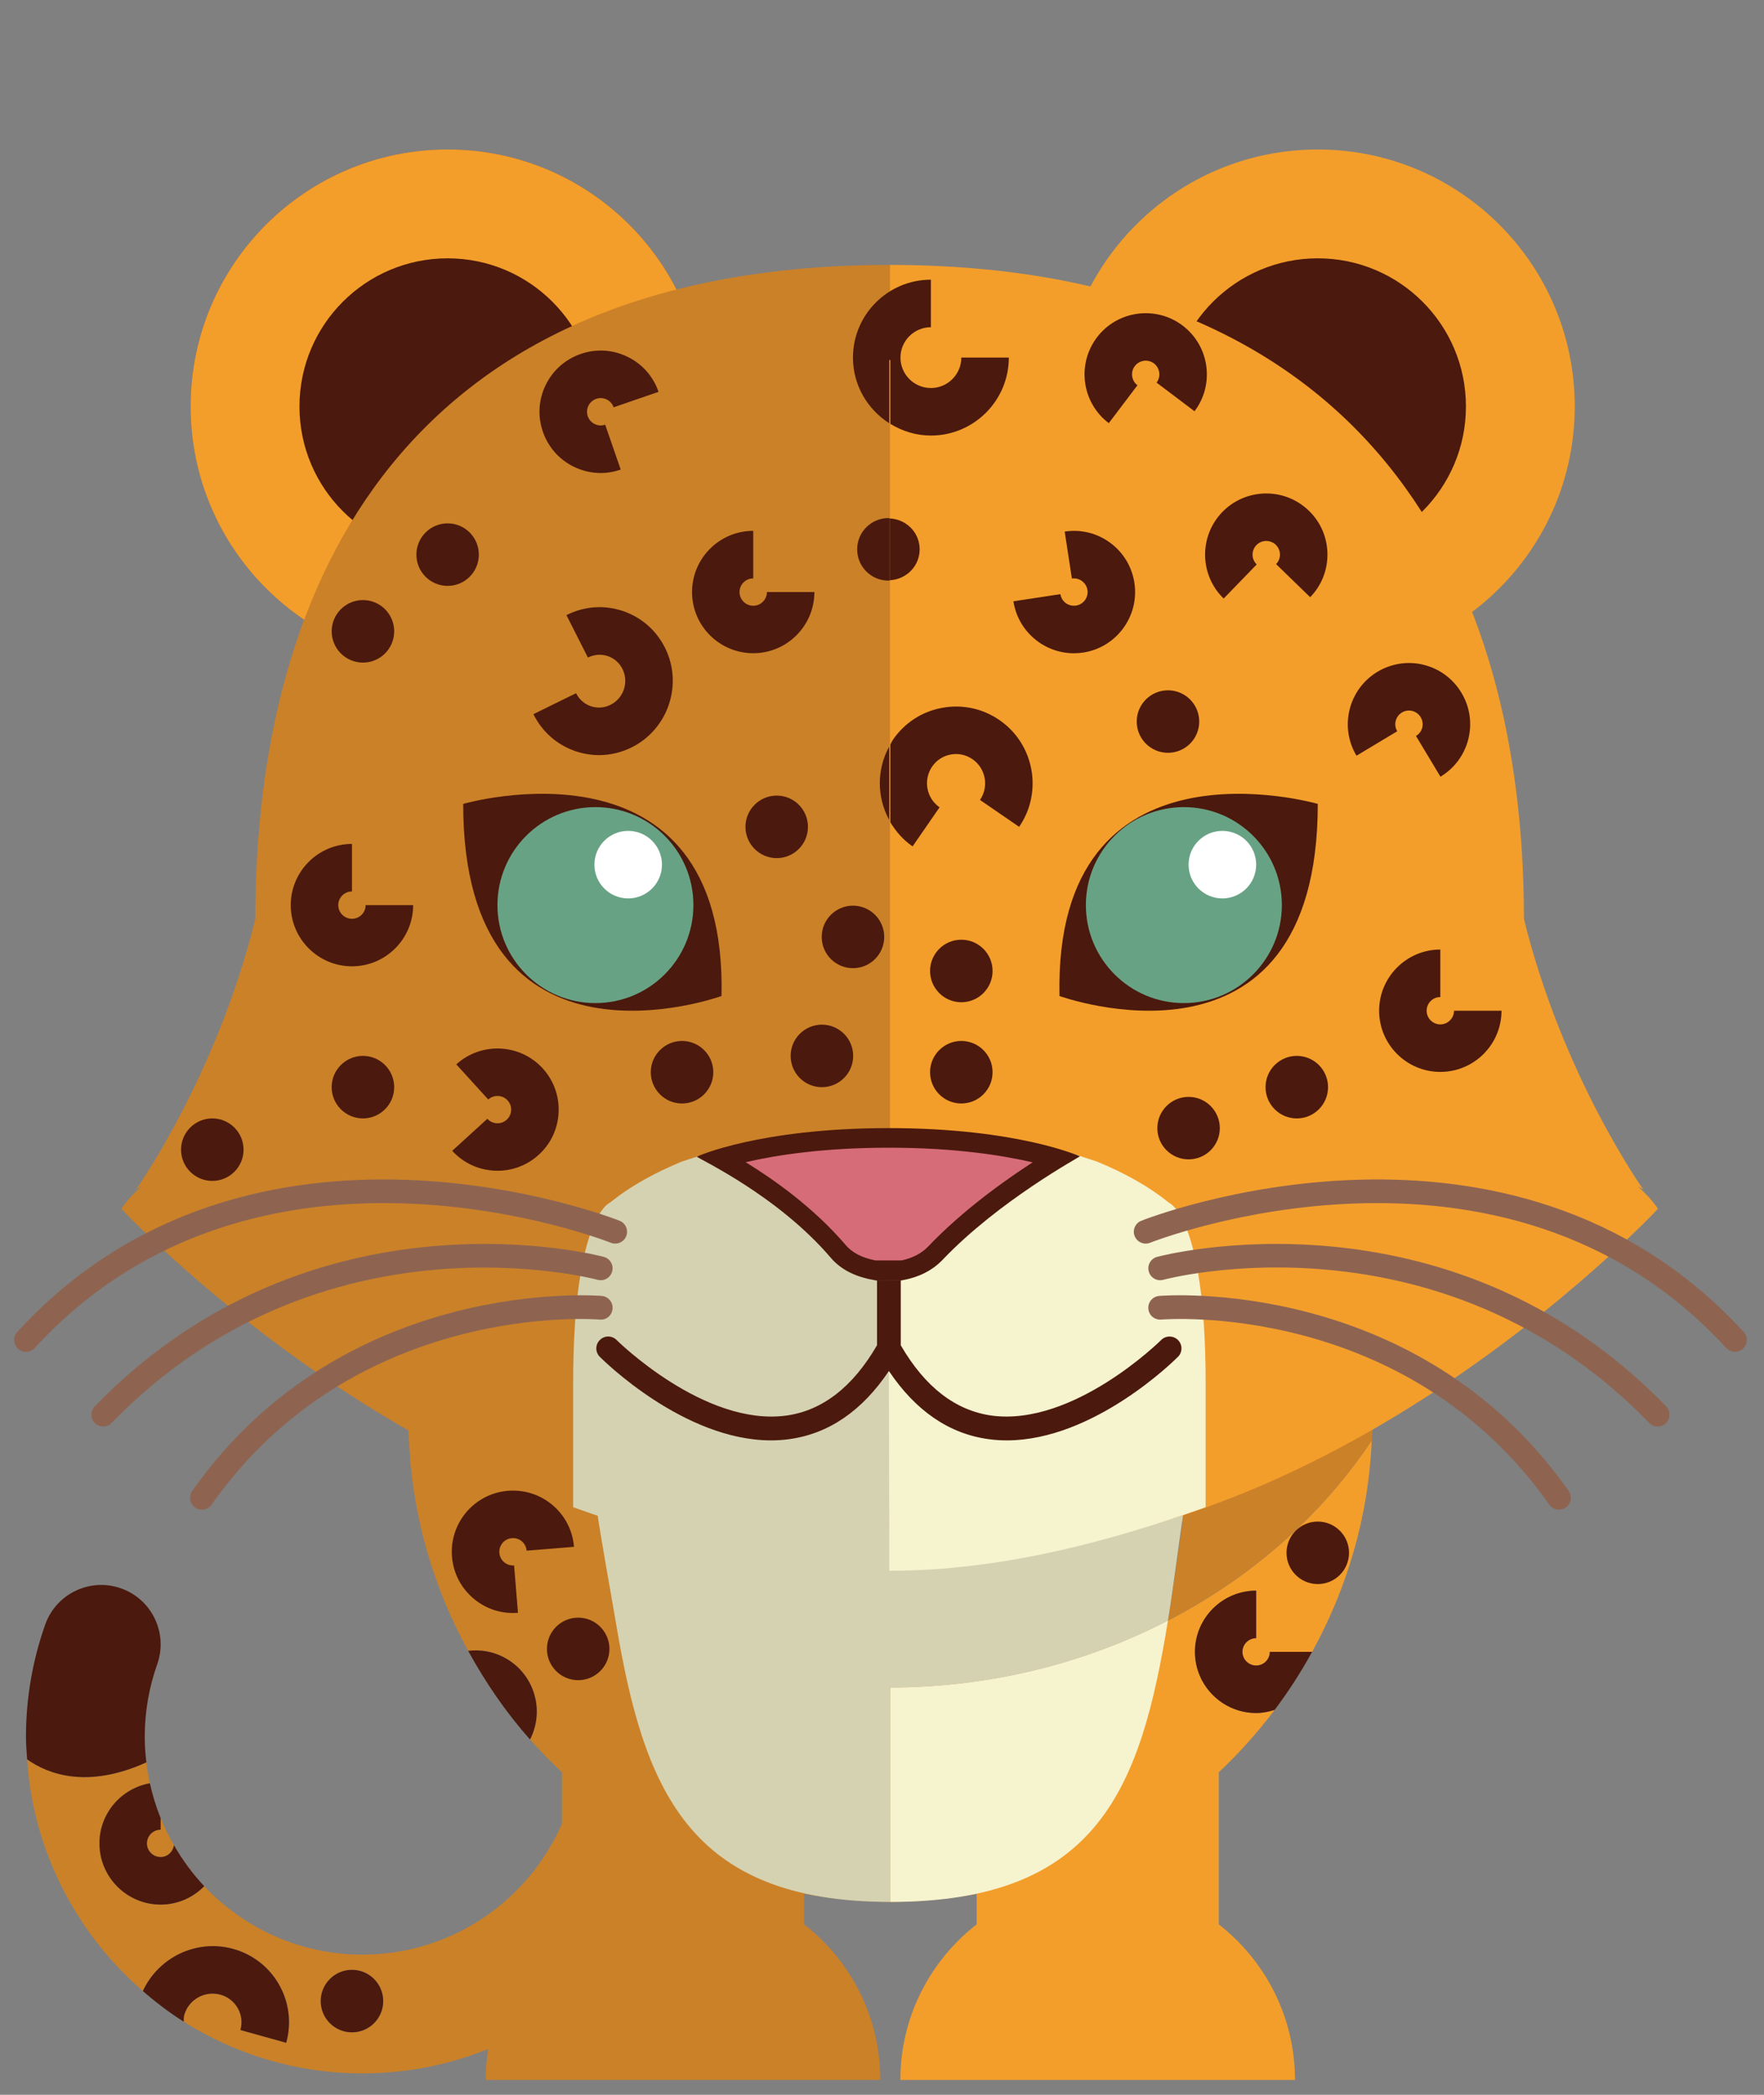 <svg xmlns="http://www.w3.org/2000/svg" width="160" height="190" viewBox="0 0 160 190">
  <rect x="0" y="0" width="160" height="190" fill="#808080" stroke="none"/>
  <g fill="none" fill-rule="evenodd" transform="translate(0 11)">
    <path fill="#CB8128" fill-rule="nonzero" d="M30.4,4.8 C28.835,4.8 27.566,6.07 27.566,7.632 C27.566,9.198 28.835,10.469 30.4,10.469 C31.966,10.469 33.234,9.198 33.234,7.632 C33.234,6.07 31.966,4.8 30.4,4.8 M56.47,36.974 C53.496,36.974 51.083,34.563 51.083,31.587 C51.083,20.704 42.229,11.848 31.344,11.848 C25.694,11.848 20.6,14.238 17.002,18.056 C15.995,17.032 14.594,16.386 13.046,16.386 C9.984,16.386 7.498,18.878 7.498,21.938 C7.498,24.666 9.477,26.925 12.072,27.39 C11.936,28.013 11.826,28.642 11.75,29.286 C6.406,26.874 2.856,28.198 0.936,29.558 C1.488,21.176 5.458,13.728 11.434,8.547 C12.835,11.578 16.25,13.274 19.576,12.381 C21.37,11.898 22.867,10.742 23.784,9.133 C24.699,7.518 24.933,5.648 24.435,3.853 L20.283,5.01 C20.474,5.686 20.384,6.392 20.042,6.997 C19.693,7.603 19.13,8.038 18.451,8.224 C17.026,8.6 15.571,7.765 15.181,6.352 C15.126,6.157 15.144,5.966 15.136,5.768 C19.834,2.803 25.386,1.077 31.344,1.077 C48.168,1.077 61.856,14.765 61.856,31.587 C61.856,34.563 59.445,36.974 56.47,36.974" transform="matrix(1 0 0 -1 1.524 178.133)"/>
    <path fill="#CB8128" d="M0,1.6 C0,0.915 0.558,0.362 1.242,0.362 C1.867,0.362 2.366,0.834 2.45,1.437 C1.995,2.227 1.586,3.043 1.242,3.896 L1.242,2.842 C0.558,2.842 0,2.285 0,1.6" transform="matrix(1 0 0 -1 13.329 157.795)"/>
    <path fill="#4B190D" d="M11.2,1.6 C11.109,2.36 11.053,3.123 11.053,3.901 C11.053,6.166 11.434,8.389 12.186,10.502 C13.178,13.31 11.712,16.387 8.907,17.381 C6.106,18.374 3.029,16.912 2.03,14.107 C0.869,10.83 0.28,7.395 0.28,3.901 C0.28,3.221 0.339,2.544 0.386,1.872 C2.304,0.512 5.856,-0.813 11.2,1.6" transform="matrix(1 0 0 -1 2.075 150.447)"/>
    <path fill="#4B190D" d="M0,6.4 C0,3.341 2.488,0.848 5.549,0.848 C7.098,0.848 8.499,1.494 9.506,2.518 C8.448,3.638 7.531,4.893 6.758,6.237 C6.674,5.634 6.176,5.162 5.549,5.162 C4.866,5.162 4.307,5.715 4.307,6.4 C4.307,7.085 4.866,7.642 5.549,7.642 L5.549,8.696 C5.139,9.707 4.813,10.763 4.576,11.853 C1.979,11.387 0,9.128 0,6.4" transform="matrix(1 0 0 -1 9.02 162.595)"/>
    <path fill="#4B190D" d="M8,4.8 C8.677,4.616 9.24,4.179 9.59,3.573 C9.933,2.968 10.022,2.262 9.832,1.586 L13.984,0.43 C14.48,2.226 14.248,4.096 13.333,5.709 C12.414,7.318 10.918,8.474 9.125,8.958 C5.798,9.85 2.384,8.155 0.982,5.123 C2.147,4.11 3.374,3.173 4.685,2.346 C4.693,2.544 4.674,2.733 4.73,2.928 C5.12,4.341 6.573,5.176 8,4.8" transform="matrix(1 0 0 -1 11.976 174.71)"/>
    <path fill="#4B190D" d="M3.2,6.4 C1.635,6.4 0.366,5.13 0.366,3.563 C0.366,2.002 1.635,0.731 3.2,0.731 C4.766,0.731 6.034,2.002 6.034,3.563 C6.034,5.13 4.766,6.4 3.2,6.4" transform="matrix(1 0 0 -1 28.724 174.064)"/>
    <path fill="#F39E2B" d="M28.8,40 C28.8,43.059 31.29,45.552 34.354,45.552 L34.354,41.24 C33.667,41.24 33.11,40.685 33.11,40 C33.11,39.314 33.667,38.76 34.354,38.76 C35.034,38.76 35.592,39.314 35.592,40 L39.43,40 C42.59,45.736 44.538,52.23 44.838,59.171 C35.901,45.789 19.722,36.805 1.173,36.76 L1.173,17.317 C3.851,17.317 6.456,17.592 9,18.051 L9,15.282 C4.798,12.008 2.082,6.91 2.082,1.171 L37.875,1.171 C37.875,6.91 35.162,12.008 30.962,15.282 L30.962,29.077 C32.816,30.806 34.501,32.712 36.032,34.738 C35.499,34.566 34.942,34.45 34.354,34.45 C31.29,34.45 28.8,36.939 28.8,40" transform="matrix(1 0 0 -1 79.584 178.822)"/>
    <path fill="#4B190D" d="M8,6.4 C8,5.714 7.443,5.16 6.762,5.16 C6.075,5.16 5.518,5.714 5.518,6.4 C5.518,7.085 6.075,7.64 6.762,7.64 L6.762,11.952 C3.699,11.952 1.208,9.459 1.208,6.4 C1.208,3.339 3.699,0.85 6.762,0.85 C7.352,0.85 7.907,0.966 8.44,1.138 C9.699,2.803 10.824,4.565 11.838,6.4 L8,6.4 Z" transform="matrix(1 0 0 -1 107.176 145.222)"/>
    <path fill="#CB8128" d="M1.6,1.6 C1.44,1.726 1.286,1.859 1.13,1.992 C1.286,1.859 1.44,1.726 1.6,1.6" transform="matrix(1 0 0 -1 44.612 131.564)"/>
    <path fill="#CB8128" d="M1.6,1.6 L1.6,1.602 C1.584,1.611 1.568,1.619 1.554,1.627 C1.568,1.618 1.584,1.608 1.6,1.6" transform="matrix(1 0 0 -1 54.281 137.869)"/>
    <path fill="#CB8128" fill-rule="nonzero" d="M4.8,52.8 C5.435,52.098 6.086,51.411 6.763,50.744 C6.086,51.411 5.435,52.098 4.8,52.8 M2.885,55.05 C3.443,54.347 4.016,53.658 4.614,52.987 C4.016,53.658 3.443,54.347 2.885,55.05 M0.707,60.149 C0.707,59.354 0.786,58.584 0.829,57.802 C1.402,56.965 2.005,56.146 2.635,55.344 C2.005,56.146 1.402,56.965 0.829,57.802 C1.192,51.061 3.107,44.75 6.173,39.158 C7.242,39.291 8.33,39.112 9.314,38.624 C10.645,37.963 11.634,36.826 12.109,35.421 C12.579,34.016 12.477,32.51 11.816,31.181 C11.805,31.163 11.79,31.146 11.779,31.125 C12.702,30.088 13.669,29.093 14.686,28.146 L14.686,14.35 C10.486,11.077 7.771,5.979 7.771,0.24 L43.558,0.24 C43.558,5.979 40.848,11.077 36.646,14.35 L36.646,17.12 C39.187,16.661 41.792,16.386 44.467,16.386 L44.467,35.829 C44.424,35.829 44.376,35.824 44.334,35.824 C35.346,35.824 26.922,37.939 19.592,41.624 L19.592,41.622 C19.576,41.63 19.56,41.638 19.544,41.648 C18.386,42.234 17.254,42.856 16.154,43.517 C16.104,43.547 16.059,43.576 16.013,43.603 C14.934,44.259 13.883,44.941 12.864,45.666 C12.834,45.688 12.806,45.704 12.779,45.722 C11.795,46.422 10.846,47.16 9.923,47.926 C9.763,48.053 9.608,48.186 9.453,48.318 C8.55,49.082 7.669,49.866 6.829,50.685 C7.669,49.866 8.55,49.082 9.453,48.318 C9.608,48.186 9.763,48.053 9.923,47.926 C10.846,47.163 11.795,46.422 12.779,45.722 C12.806,45.704 12.835,45.685 12.864,45.666 C13.883,44.941 14.934,44.256 16.013,43.603 C16.059,43.576 16.104,43.547 16.154,43.517 C17.254,42.856 18.386,42.234 19.544,41.648 C19.56,41.64 19.576,41.634 19.592,41.624 C19.101,44.526 18.662,47.582 18.186,50.79 C21.626,49.747 25.28,48.752 29.163,47.84 C29.16,47.832 29.157,47.826 29.152,47.816 C32.075,46.355 35.12,44.707 38.28,42.856 C40.299,41.67 42.354,40.429 44.467,39.069 L44.467,58.149 L44.467,103.912 C20.299,103.912 0.707,84.315 0.707,60.149" transform="matrix(1 0 0 -1 36.29 177.89)"/>
    <path fill="#CB8128" d="M1.6,1.6 C1.552,1.63 1.506,1.659 1.459,1.686 C1.506,1.659 1.552,1.63 1.6,1.6" transform="matrix(1 0 0 -1 50.843 135.973)"/>
    <path fill="#CB8128" d="M1.6,1.6 C1.571,1.619 1.542,1.638 1.515,1.656 C1.542,1.638 1.568,1.622 1.6,1.6" transform="matrix(1 0 0 -1 47.554 133.825)"/>
    <path fill="#4B190D" d="M6.4,4.8 C5.925,6.205 4.936,7.342 3.605,8.003 C2.621,8.493 1.533,8.67 0.466,8.538 C2.045,5.654 3.902,2.947 6.07,0.504 C6.082,0.525 6.098,0.542 6.107,0.562 C6.768,1.891 6.87,3.395 6.4,4.8" transform="matrix(1 0 0 -1 41.998 147.27)"/>
    <path fill="#CB8128" d="M0,65.6 L0,19.835 L0.005,19.835 L0.005,0.757 C2.122,2.115 4.173,3.358 6.2,4.544 C9.355,6.395 12.398,8.042 15.325,9.502 C19.291,10.434 23.014,11.442 26.51,12.51 C26.053,9.402 25.64,6.419 25.181,3.595 C32.771,7.525 39.146,13.16 43.667,19.928 C43.696,20.566 43.766,21.192 43.766,21.835 C43.766,46.003 24.174,65.6 0,65.6" transform="matrix(1 0 0 -1 80.757 139.578)"/>
    <path fill="#D5D2B1" d="M27.2,33.6 L27.195,33.6 C25.08,34.963 3.965,34.899 0.531,35.949 C1.003,32.739 1.829,28.286 2.318,25.382 C4.826,10.491 8.795,0.147 27.195,0.147 L27.195,19.589 C36.366,19.616 44.952,21.827 52.376,25.669 C52.834,28.493 53.357,32.621 53.814,35.726 C50.32,34.659 29.315,34.963 27.2,33.6" transform="matrix(1 0 0 -1 53.562 161.652)"/>
    <path fill="#F6F3CF" d="M25.6,25.6 C18.176,21.758 9.59,19.547 0.419,19.52 L0.419,0.078 C19.363,0.078 23.142,10.547 25.6,25.6" transform="matrix(1 0 0 -1 80.338 161.583)"/>
    <path fill="#4B190D" d="M9.6,11.2 C8.472,12.16 7.053,12.611 5.557,12.501 C4.08,12.379 2.738,11.694 1.778,10.565 C0.818,9.434 0.358,7.997 0.475,6.517 C0.597,5.04 1.285,3.701 2.416,2.741 C3.427,1.878 4.686,1.418 5.998,1.418 C6.152,1.418 6.302,1.424 6.459,1.434 L6.107,5.731 C5.784,5.709 5.458,5.806 5.206,6.022 C4.954,6.235 4.798,6.536 4.773,6.867 C4.746,7.2 4.85,7.522 5.061,7.774 C5.275,8.029 5.578,8.178 5.906,8.203 C6.234,8.243 6.562,8.13 6.813,7.917 C7.067,7.701 7.218,7.4 7.242,7.07 L11.539,7.419 C11.421,8.896 10.734,10.24 9.6,11.2" transform="matrix(1 0 0 -1 40.522 136.716)"/>
    <path fill="#4B190D" d="M3.2,0 C4.765,0 6.034,1.27 6.034,2.835 C6.034,4.398 4.765,5.672 3.2,5.672 C1.635,5.672 0.366,4.398 0.366,2.835 C0.366,1.27 1.635,0 3.2,0" transform="matrix(1 0 0 -1 49.243 141.392)"/>
    <path fill="#4B190D" d="M3.2,6.4 C1.634,6.4 0.365,5.128 0.365,3.566 C0.365,2 1.634,0.731 3.2,0.731 C4.763,0.731 6.034,2 6.034,3.566 C6.034,5.128 4.763,6.4 3.2,6.4" transform="matrix(1 0 0 -1 116.326 133.406)"/>
    <path fill="#07171B" d="M1.6,1.6 C1.608,1.587 1.621,1.57 1.626,1.562 C1.621,1.573 1.608,1.587 1.605,1.603 C1.605,1.603 1.6,1.603 1.6,1.6" transform="matrix(1 0 0 -1 71.16 122.538)"/>
    <path fill="#A84720" d="M1.6,1.6 C1.621,1.6 1.638,1.605 1.654,1.605 C1.638,1.605 1.621,1.608 1.6,1.608 L1.6,1.6 Z" transform="matrix(1 0 0 -1 79.05 120.453)"/>
    <path fill="#AF5B2B" d="M48,24 C48,11.13 37.566,0.693 24.694,0.693 C11.821,0.693 1.386,11.13 1.386,24 C1.386,36.874 11.821,47.307 24.694,47.307 C37.566,47.307 48,36.874 48,24" transform="matrix(1 0 0 -1 15.908 49.867)"/>
    <path fill="#4B190D" d="M27.2,14.4 C27.2,6.979 21.186,0.965 13.765,0.965 C6.342,0.965 0.326,6.979 0.326,14.4 C0.326,21.821 6.342,27.837 13.765,27.837 C21.186,27.837 27.2,21.821 27.2,14.4" transform="matrix(1 0 0 -1 26.837 40.267)"/>
    <path fill="#F39E2B" d="M48,24 C48,11.13 37.565,0.693 24.691,0.693 C11.821,0.693 1.384,11.13 1.384,24 C1.384,36.874 11.821,47.307 24.691,47.307 C37.565,47.307 48,36.874 48,24" transform="matrix(1 0 0 -1 94.834 49.867)"/>
    <path fill="#4B190D" d="M27.2,14.4 C27.2,6.979 21.182,0.965 13.762,0.965 C6.341,0.965 0.325,6.979 0.325,14.4 C0.325,21.821 6.341,27.837 13.762,27.837 C21.182,27.837 27.2,21.821 27.2,14.4" transform="matrix(1 0 0 -1 105.765 40.267)"/>
    <path fill="#F39E2B" d="M48,24 C48,11.13 37.566,0.693 24.694,0.693 C11.821,0.693 1.386,11.13 1.386,24 C1.386,36.874 11.821,47.307 24.694,47.307 C37.566,47.307 48,36.874 48,24" transform="matrix(1 0 0 -1 15.908 49.867)"/>
    <path fill="#4B190D" d="M27.2,14.4 C27.2,6.979 21.186,0.965 13.765,0.965 C6.342,0.965 0.326,6.979 0.326,14.4 C0.326,21.821 6.342,27.837 13.765,27.837 C21.186,27.837 27.2,21.821 27.2,14.4" transform="matrix(1 0 0 -1 26.837 40.267)"/>
    <path fill="#F39E2B" d="M68.8,33.6 C68.974,33.499 69.154,33.398 69.326,33.296 C69.326,33.296 62.003,43.566 58.496,57.854 C58.496,88.76 44.622,117.16 0.928,117.16 L0.928,49.816 L0.928,34.571 C0.917,34.566 0.907,34.565 0.899,34.557 L0.928,22.768 L0.928,19.958 L0.933,19.958 L0.982,0.872 C37.666,-3.832 70.656,31.552 70.656,31.552 C70.168,32.267 69.541,32.952 68.8,33.6" transform="matrix(1 0 0 -1 79.728 130.188)"/>
    <path fill="#CB8128" d="M12.8,54.4 C9.294,40.112 1.971,29.84 1.971,29.84 C2.144,29.944 2.322,30.043 2.498,30.146 C1.757,29.498 1.126,28.813 0.642,28.098 C0.642,28.098 18.048,9.445 41.627,1.03 L41.627,12.251 C41.627,20.643 42.65,24.763 43.568,26.778 C53.168,22.981 60.496,18.381 62.4,14.371 C64.773,15.691 67.469,16.502 70.37,16.502 L70.37,46.362 L70.37,113.704 C26.677,113.704 12.8,85.304 12.8,54.4" transform="matrix(1 0 0 -1 10.36 126.733)"/>
    <path fill="#D5D2B1" d="M11.2,38.4 C8.845,37.432 6.59,36.226 4.691,34.686 C4.691,34.686 1.325,33.482 1.325,18.266 L1.325,7.043 C10.213,3.87 19.437,1.278 30.016,1.278 L30.099,37.115 C20.189,41.992 16.235,39.99 11.2,38.4" transform="matrix(1 0 0 -1 50.662 132.747)"/>
    <path fill="#F6F3CF" d="M19.2,38.4 C21.555,37.432 23.814,36.226 25.712,34.686 C25.712,34.686 29.077,33.482 29.077,18.266 L29.077,7.043 C20.19,3.87 10.387,1.278 0.387,1.278 L0.304,37.115 C10.21,41.992 14.166,39.99 19.2,38.4" transform="matrix(1 0 0 -1 80.278 132.747)"/>
    <path fill="#4B190D" d="M0,19.2 C0,19.2 23.97,26.149 23.43,1.776 C23.43,1.776 0,-6.731 0,19.2" transform="matrix(1 0 0 -1 42.013 81.114)"/>
    <path fill="#68A284" d="M19.2,9.6 C19.2,4.691 15.219,0.712 10.312,0.712 C5.405,0.712 1.426,4.691 1.426,9.6 C1.426,14.507 5.405,18.486 10.312,18.486 C15.219,18.486 19.2,14.507 19.2,9.6" transform="matrix(1 0 0 -1 43.694 80.692)"/>
    <path fill="#FFF" d="M6.4,3.2 C6.4,1.509 5.027,0.138 3.334,0.138 C1.643,0.138 0.274,1.509 0.274,3.2 C0.274,4.896 1.643,6.264 3.334,6.264 C5.027,6.264 6.4,4.896 6.4,3.2" transform="matrix(1 0 0 -1 53.642 70.624)"/>
    <path fill="#4B190D" d="M24,19.2 C24,19.2 0.034,26.149 0.573,1.776 C0.573,1.776 24,-6.731 24,19.2" transform="matrix(1 0 0 -1 95.526 81.114)"/>
    <path fill="#68A284" d="M0,9.6 C0,4.691 3.979,0.712 8.885,0.712 C13.794,0.712 17.776,4.691 17.776,9.6 C17.776,14.507 13.794,18.486 8.885,18.486 C3.979,18.486 0,14.507 0,9.6" transform="matrix(1 0 0 -1 98.492 80.692)"/>
    <path fill="#FFF" d="M0,3.2 C0,1.509 1.373,0.138 3.064,0.138 C4.757,0.138 6.13,1.509 6.13,3.2 C6.13,4.896 4.757,6.264 3.064,6.264 C1.373,6.264 0,4.896 0,3.2" transform="matrix(1 0 0 -1 107.808 70.624)"/>
    <path fill="#D76C79" d="M14.4,0 C13.067,0.242 11.931,0.824 11.179,1.702 C7.642,5.848 2.976,8.72 0.486,10.125 C2.912,10.861 7.933,12.002 15.768,12.002 C23.499,12.002 28.563,10.854 31.01,10.12 C26.578,7.41 22.709,4.406 20.005,1.568 C19.245,0.771 18.234,0.242 16.998,0 L14.4,0 Z" transform="matrix(1 0 0 -1 64.858 104.211)"/>
    <path fill="#4B190D" fill-rule="nonzero" d="M17.6,14.4 C5.787,14.4 0.144,11.81 0.184,11.81 L0.186,11.81 C0.32,11.618 7.466,8.342 12.334,2.634 C13.355,1.44 14.803,0.866 16.232,0.622 L18.914,0.622 C20.229,0.864 21.498,1.435 22.48,2.467 C27.565,7.803 34.862,11.766 34.928,11.842 C34.928,11.842 29.28,14.4 17.6,14.4 M17.6,12.624 C23.555,12.624 27.894,11.934 30.638,11.294 C26.851,8.837 23.627,6.245 21.195,3.693 C20.579,3.045 19.754,2.611 18.741,2.398 L16.392,2.398 C15.187,2.627 14.278,3.094 13.686,3.787 C10.816,7.154 7.235,9.691 4.611,11.31 C7.357,11.947 11.672,12.624 17.6,12.624" transform="matrix(1 0 0 -1 63.026 105.72)"/>
    <path fill="#4B190D" d="M25.6,9.6 C23.406,5.816 20.635,3.667 17.357,3.221 C9.939,2.226 2.061,9.997 1.981,10.075 C1.562,10.501 0.878,10.501 0.458,10.075 C0.035,9.659 0.035,8.971 0.454,8.555 C0.784,8.224 8.098,0.974 15.986,0.974 C16.534,0.974 17.09,1.008 17.642,1.086 C21.221,1.573 24.253,3.654 26.678,7.267 C29.104,3.654 32.136,1.573 35.71,1.086 C36.266,1.008 36.819,0.974 37.371,0.974 C45.258,0.974 52.57,8.224 52.898,8.555 C53.32,8.971 53.317,9.659 52.898,10.078 C52.475,10.494 51.792,10.499 51.371,10.075 C51.294,9.997 43.427,2.234 36.003,3.221 C32.72,3.678 29.955,5.803 27.754,9.6 L27.754,15.462 C27.837,15.475 27.912,15.501 27.992,15.517 L25.309,15.517 C25.408,15.501 25.504,15.47 25.6,15.458 L25.6,9.6 Z" transform="matrix(1 0 0 -1 53.948 120.616)"/>
    <path fill="#8E6451" d="M1.6,0 C1.341,0 1.078,0.093 0.874,0.283 C0.437,0.685 0.405,1.365 0.808,1.802 C22.086,25.019 55.117,12.024 55.446,11.886 C55.998,11.666 56.267,11.038 56.043,10.486 C55.822,9.938 55.19,9.672 54.642,9.894 C54.322,10.022 22.653,22.448 2.394,0.347 C2.181,0.118 1.89,0 1.6,0" transform="matrix(1 0 0 -1 .755 111.61)"/>
    <path fill="#8E6451" d="M1.6,0 C1.331,0 1.059,0.101 0.85,0.304 C0.424,0.72 0.413,1.4 0.826,1.826 C20.755,22.374 46.754,15.459 47.011,15.387 C47.584,15.226 47.923,14.634 47.762,14.062 C47.602,13.488 47.021,13.147 46.435,13.31 C46.187,13.379 21.392,19.936 2.371,0.328 C2.162,0.107 1.88,0 1.6,0" transform="matrix(1 0 0 -1 7.762 118.386)"/>
    <path fill="#8E6451" d="M1.6,0 C1.387,0 1.17,0.061 0.979,0.195 C0.496,0.538 0.379,1.211 0.718,1.698 C14.528,21.312 37.648,19.406 37.872,19.384 C38.466,19.33 38.901,18.806 38.845,18.211 C38.789,17.622 38.299,17.182 37.672,17.24 C37.451,17.258 15.555,19.034 2.483,0.458 C2.272,0.158 1.939,0 1.6,0" transform="matrix(1 0 0 -1 16.715 125.925)"/>
    <path fill="#8E6451" d="M56,0 C55.707,0 55.419,0.118 55.208,0.347 C34.947,22.448 3.28,10.021 2.96,9.894 C2.405,9.672 1.781,9.938 1.557,10.486 C1.333,11.038 1.6,11.666 2.152,11.886 C2.483,12.024 35.514,25.019 56.794,1.802 C57.195,1.365 57.166,0.685 56.728,0.283 C56.523,0.093 56.262,0 56,0" transform="matrix(1 0 0 -1 101.364 111.61)"/>
    <path fill="#8E6451" d="M46.4,0 C46.12,0 45.84,0.107 45.629,0.328 C26.578,19.965 1.816,13.379 1.565,13.31 C0.989,13.149 0.398,13.488 0.24,14.059 C0.078,14.634 0.416,15.226 0.989,15.387 C1.25,15.459 27.24,22.374 47.176,1.826 C47.587,1.4 47.576,0.72 47.15,0.304 C46.942,0.101 46.67,0 46.4,0" transform="matrix(1 0 0 -1 103.957 118.386)"/>
    <path fill="#8E6451" d="M38.4,0 C38.059,0 37.728,0.158 37.518,0.458 C24.442,19.04 2.541,17.258 2.326,17.24 C1.706,17.198 1.21,17.622 1.155,18.211 C1.101,18.806 1.536,19.33 2.13,19.384 C2.358,19.406 25.475,21.315 39.282,1.698 C39.621,1.211 39.507,0.538 39.019,0.195 C38.832,0.061 38.616,0 38.4,0" transform="matrix(1 0 0 -1 103.004 125.925)"/>
    <path fill="#4B190D" d="M9.6,11.2 C8.405,12.078 6.939,12.443 5.474,12.216 L6.126,7.958 C6.454,8.002 6.779,7.925 7.042,7.726 C7.312,7.531 7.486,7.242 7.539,6.917 C7.64,6.24 7.171,5.605 6.498,5.502 C5.8,5.405 5.186,5.869 5.085,6.541 L0.824,5.893 C1.242,3.152 3.611,1.179 6.307,1.179 C6.584,1.179 6.864,1.2 7.147,1.242 C10.173,1.702 12.256,4.539 11.797,7.566 C11.573,9.03 10.792,10.322 9.6,11.2" transform="matrix(1 0 0 -1 91.097 49.43)"/>
    <path fill="#4B190D" d="M11.2,12.8 C9.667,13.861 7.818,14.253 5.995,13.918 C4.17,13.584 2.586,12.557 1.534,11.029 C1.438,10.888 1.384,10.741 1.299,10.597 L1.299,3.536 C1.795,2.698 2.458,1.939 3.312,1.35 L5.76,4.894 C4.56,5.723 4.258,7.381 5.085,8.587 C5.482,9.168 6.082,9.557 6.774,9.683 C7.466,9.811 8.166,9.661 8.749,9.254 C9.95,8.427 10.254,6.768 9.427,5.563 L12.976,3.123 C15.147,6.278 14.352,10.622 11.2,12.8" transform="matrix(1 0 0 -1 79.462 67.117)"/>
    <path fill="#4B190D" d="M1.6,0 L1.6,6.643 C0.443,4.526 0.496,2.032 1.6,0" transform="matrix(1 0 0 -1 79.05 63.364)"/>
    <path fill="#4B190D" d="M4.8,8 L4.854,8 L4.91,8 L4.91,2.206 C5.986,1.55 7.234,1.147 8.584,1.147 C12.48,1.147 15.653,4.317 15.653,8.219 L11.344,8.219 C11.344,6.696 10.106,5.458 8.584,5.458 C7.064,5.458 5.824,6.696 5.824,8.219 C5.824,9.738 7.064,10.973 8.584,10.973 L8.584,15.285 C4.685,15.285 1.517,12.114 1.517,8.219 C1.517,5.712 2.834,3.525 4.8,2.267 L4.8,8 Z" transform="matrix(1 0 0 -1 75.85 29.652)"/>
    <path fill="#4B190D" d="M1.6,1.6 L1.654,1.6 L1.6,1.6 Z" transform="matrix(1 0 0 -1 79.05 23.252)"/>
    <path fill="#4B190D" d="M1.6,1.6 L1.656,1.6 L1.6,1.6 Z" transform="matrix(1 0 0 -1 79.105 23.252)"/>
    <path fill="#4B190D" d="M3.2,0 L5.8,3.434 C5.256,3.848 5.149,4.63 5.56,5.173 C5.973,5.718 6.75,5.83 7.298,5.418 C7.842,5.002 7.95,4.226 7.538,3.675 L10.978,1.08 C12.821,3.518 12.338,7.005 9.898,8.851 C7.458,10.698 3.968,10.213 2.123,7.774 C0.278,5.33 0.762,1.845 3.2,0" transform="matrix(1 0 0 -1 97.369 27.38)"/>
    <path fill="#4B190D" d="M3.2,0 L6.195,3.094 C5.704,3.57 5.693,4.357 6.17,4.846 C6.645,5.342 7.435,5.35 7.926,4.875 C8.163,4.646 8.299,4.336 8.302,4.006 C8.31,3.674 8.184,3.36 7.954,3.123 L11.045,0.122 C12.08,1.186 12.634,2.592 12.61,4.074 C12.587,5.557 11.99,6.941 10.922,7.97 C8.725,10.099 5.206,10.042 3.075,7.845 C0.947,5.645 1.003,2.126 3.2,0" transform="matrix(1 0 0 -1 107.791 43.288)"/>
    <path fill="#4B190D" d="M6.4,6.4 C6.685,6.573 7.014,6.621 7.339,6.541 C7.661,6.459 7.933,6.259 8.101,5.973 C8.27,5.69 8.322,5.357 8.245,5.035 C8.162,4.714 7.962,4.445 7.674,4.272 L9.893,0.578 C11.163,1.342 12.061,2.552 12.422,3.989 C12.779,5.43 12.56,6.917 11.795,8.192 C11.034,9.462 9.821,10.358 8.384,10.722 C6.946,11.08 5.453,10.856 4.182,10.094 C1.56,8.52 0.704,5.106 2.278,2.482 L5.973,4.698 C5.619,5.285 5.811,6.048 6.4,6.4" transform="matrix(1 0 0 -1 120.76 60.024)"/>
    <path fill="#4B190D" d="M4.8,8 C5.306,8.459 6.096,8.422 6.555,7.918 C6.778,7.672 6.893,7.354 6.877,7.022 C6.861,6.694 6.718,6.389 6.47,6.165 C5.966,5.702 5.178,5.744 4.715,6.25 L1.531,3.347 C2.626,2.144 4.131,1.538 5.637,1.538 C6.973,1.538 8.31,2.013 9.37,2.981 C10.467,3.974 11.11,5.341 11.179,6.821 C11.25,8.299 10.739,9.722 9.739,10.821 C7.68,13.078 4.166,13.24 1.899,11.187 L4.8,8 Z" transform="matrix(1 0 0 -1 39.487 96.725)"/>
    <path fill="#4B190D" d="M6.4,0 C9.462,0 11.95,2.49 11.95,5.549 L7.64,5.549 C7.64,4.864 7.085,4.31 6.4,4.31 C5.715,4.31 5.158,4.864 5.158,5.549 C5.158,6.234 5.715,6.79 6.4,6.79 L6.4,11.099 C3.339,11.099 0.848,8.611 0.848,5.549 C0.848,2.49 3.339,0 6.4,0" transform="matrix(1 0 0 -1 25.524 76.644)"/>
    <path fill="#4B190D" d="M3.2,1.6 C3.968,1.227 4.794,1.034 5.624,1.034 C6.234,1.034 6.848,1.141 7.442,1.346 L6.034,5.418 C5.72,5.309 5.379,5.331 5.086,5.475 C4.786,5.618 4.565,5.869 4.454,6.186 C4.347,6.499 4.368,6.834 4.51,7.134 C4.656,7.432 4.907,7.653 5.226,7.765 C5.534,7.872 5.874,7.851 6.173,7.704 C6.47,7.565 6.691,7.307 6.8,6.995 L10.872,8.398 C10.392,9.8 9.392,10.931 8.059,11.578 C6.723,12.23 5.218,12.32 3.819,11.835 C2.416,11.352 1.285,10.354 0.638,9.021 C-0.013,7.685 -0.101,6.179 0.382,4.781 C0.867,3.378 1.866,2.246 3.2,1.6" transform="matrix(1 0 0 -1 48.858 32.938)"/>
    <path fill="#4B190D" d="M6.4,0 C9.459,0 11.947,2.488 11.947,5.547 L7.642,5.547 C7.642,4.864 7.082,4.304 6.4,4.304 C5.717,4.304 5.157,4.864 5.157,5.547 C5.157,6.234 5.717,6.787 6.4,6.787 L6.4,11.099 C3.336,11.099 0.851,8.606 0.851,5.547 C0.851,2.488 3.336,0 6.4,0" transform="matrix(1 0 0 -1 61.92 48.247)"/>
    <path fill="#4B190D" d="M4.8,1.6 C5.488,1.373 6.195,1.256 6.901,1.256 C7.93,1.256 8.952,1.501 9.901,1.981 C13.176,3.638 14.522,7.669 12.898,10.96 C12.104,12.568 10.739,13.763 9.048,14.33 C7.354,14.896 5.542,14.765 3.944,13.952 L5.89,10.106 C6.453,10.389 7.091,10.437 7.68,10.242 C8.274,10.043 8.75,9.624 9.03,9.058 C9.616,7.872 9.134,6.421 7.955,5.827 C7.392,5.538 6.754,5.49 6.163,5.688 C5.574,5.888 5.096,6.306 4.818,6.872 L0.949,4.97 C1.741,3.362 3.109,2.166 4.8,1.6" transform="matrix(1 0 0 -1 47.435 58.745)"/>
    <path fill="#4B190D" d="M8,6.4 C8,5.718 7.44,5.16 6.758,5.16 C6.075,5.16 5.517,5.718 5.517,6.4 C5.517,7.086 6.075,7.642 6.758,7.642 L6.758,11.95 C3.699,11.95 1.208,9.458 1.208,6.4 C1.208,3.339 3.699,0.851 6.758,0.851 C9.819,0.851 12.307,3.339 12.307,6.4 L8,6.4 Z" transform="matrix(1 0 0 -1 123.883 87.073)"/>
    <path fill="#4B190D" d="M3.2,6.4 C1.634,6.4 0.366,5.13 0.366,3.563 C0.366,1.998 1.634,0.728 3.2,0.728 C4.766,0.728 6.035,1.998 6.035,3.563 C6.035,5.13 4.766,6.4 3.2,6.4" transform="matrix(1 0 0 -1 114.422 91.169)"/>
    <path fill="#4B190D" d="M6.4,3.2 C6.4,4.766 5.133,6.037 3.566,6.037 C2.002,6.037 0.733,4.766 0.733,3.2 C0.733,1.638 2.002,0.371 3.566,0.371 C5.133,0.371 6.4,1.638 6.4,3.2" transform="matrix(1 0 0 -1 104.241 94.525)"/>
    <path fill="#4B190D" d="M3.2,0 C4.763,0 6.03,1.272 6.03,2.835 C6.03,4.4 4.763,5.67 3.2,5.67 C1.634,5.67 0.366,4.4 0.366,2.835 C0.366,1.272 1.634,0 3.2,0" transform="matrix(1 0 0 -1 37.402 42.14)"/>
    <path fill="#4B190D" d="M3.2,0 C4.765,0 6.034,1.27 6.034,2.837 C6.034,4.4 4.765,5.67 3.2,5.67 C1.635,5.67 0.365,4.4 0.365,2.837 C0.365,1.27 1.635,0 3.2,0" transform="matrix(1 0 0 -1 29.72 49.097)"/>
    <path fill="#4B190D" d="M0,3.2 C0,1.635 1.27,0.366 2.835,0.366 C4.4,0.366 5.669,1.635 5.669,3.2 C5.669,4.766 4.4,6.037 2.835,6.037 C1.27,6.037 0,4.766 0,3.2" transform="matrix(1 0 0 -1 30.084 90.806)"/>
    <path fill="#4B190D" d="M3.2,0 C4.766,0 6.034,1.267 6.034,2.834 C6.034,4.395 4.766,5.667 3.2,5.667 C1.634,5.667 0.365,4.395 0.365,2.834 C0.365,1.267 1.634,0 3.2,0" transform="matrix(1 0 0 -1 16.057 96.108)"/>
    <path fill="#4B190D" d="M3.2,6.4 C1.634,6.4 0.365,5.128 0.365,3.566 C0.365,1.998 1.634,0.728 3.2,0.728 C3.227,0.728 3.245,0.744 3.269,0.744 L3.269,6.387 C3.245,6.387 3.227,6.4 3.2,6.4" transform="matrix(1 0 0 -1 77.382 42.39)"/>
    <path fill="#4B190D" d="M3.2,3.2 C3.2,4.701 2.022,5.901 0.546,5.997 L0.546,0.4 C2.022,0.499 3.2,1.696 3.2,3.2" transform="matrix(1 0 0 -1 80.215 42.024)"/>
    <path fill="#4B190D" d="M1.6,6.4 C1.563,6.403 1.53,6.422 1.49,6.426 L1.49,0.781 C1.53,0.781 1.563,0.8 1.6,0.803 L1.6,6.4 Z" transform="matrix(1 0 0 -1 79.16 42.427)"/>
    <path fill="#4B190D" d="M6.4,3.2 C6.4,4.763 5.133,6.034 3.566,6.034 C2.003,6.034 0.734,4.763 0.734,3.2 C0.734,1.632 2.003,0.363 3.566,0.363 C5.133,0.363 6.4,1.632 6.4,3.2" transform="matrix(1 0 0 -1 66.883 67.194)"/>
    <path fill="#4B190D" d="M3.2,6.4 C1.634,6.4 0.365,5.13 0.365,3.566 C0.365,2 1.634,0.73 3.2,0.73 C4.765,0.73 6.034,2 6.034,3.566 C6.034,5.13 4.765,6.4 3.2,6.4" transform="matrix(1 0 0 -1 74.167 77.544)"/>
    <path fill="#4B190D" d="M6.4,3.2 C6.4,4.763 5.13,6.034 3.565,6.034 C2,6.034 0.731,4.763 0.731,3.2 C0.731,1.634 2,0.365 3.565,0.365 C5.13,0.365 6.4,1.634 6.4,3.2" transform="matrix(1 0 0 -1 102.373 57.644)"/>
    <path fill="#4B190D" d="M3.2,6.4 C1.634,6.4 0.365,5.13 0.365,3.565 C0.365,1.998 1.634,0.728 3.2,0.728 C4.765,0.728 6.034,1.998 6.034,3.565 C6.034,5.13 4.765,6.4 3.2,6.4" transform="matrix(1 0 0 -1 83.995 80.631)"/>
    <path fill="#4B190D" d="M3.2,6.4 C1.634,6.4 0.365,5.126 0.365,3.566 C0.365,2 1.634,0.728 3.2,0.728 C4.765,0.728 6.034,2 6.034,3.566 C6.034,5.126 4.765,6.4 3.2,6.4" transform="matrix(1 0 0 -1 83.995 89.814)"/>
    <path fill="#4B190D" d="M3.2,6.4 C1.634,6.4 0.366,5.126 0.366,3.566 C0.366,2 1.634,0.728 3.2,0.728 C4.765,0.728 6.035,2 6.035,3.566 C6.035,5.126 4.765,6.4 3.2,6.4" transform="matrix(1 0 0 -1 58.662 89.814)"/>
    <path fill="#4B190D" d="M3.2,6.4 C1.635,6.4 0.366,5.13 0.366,3.566 C0.366,1.998 1.635,0.73 3.2,0.73 C4.766,0.73 6.037,1.998 6.037,3.566 C6.037,5.13 4.766,6.4 3.2,6.4" transform="matrix(1 0 0 -1 71.348 88.336)"/>
  </g>
</svg>
